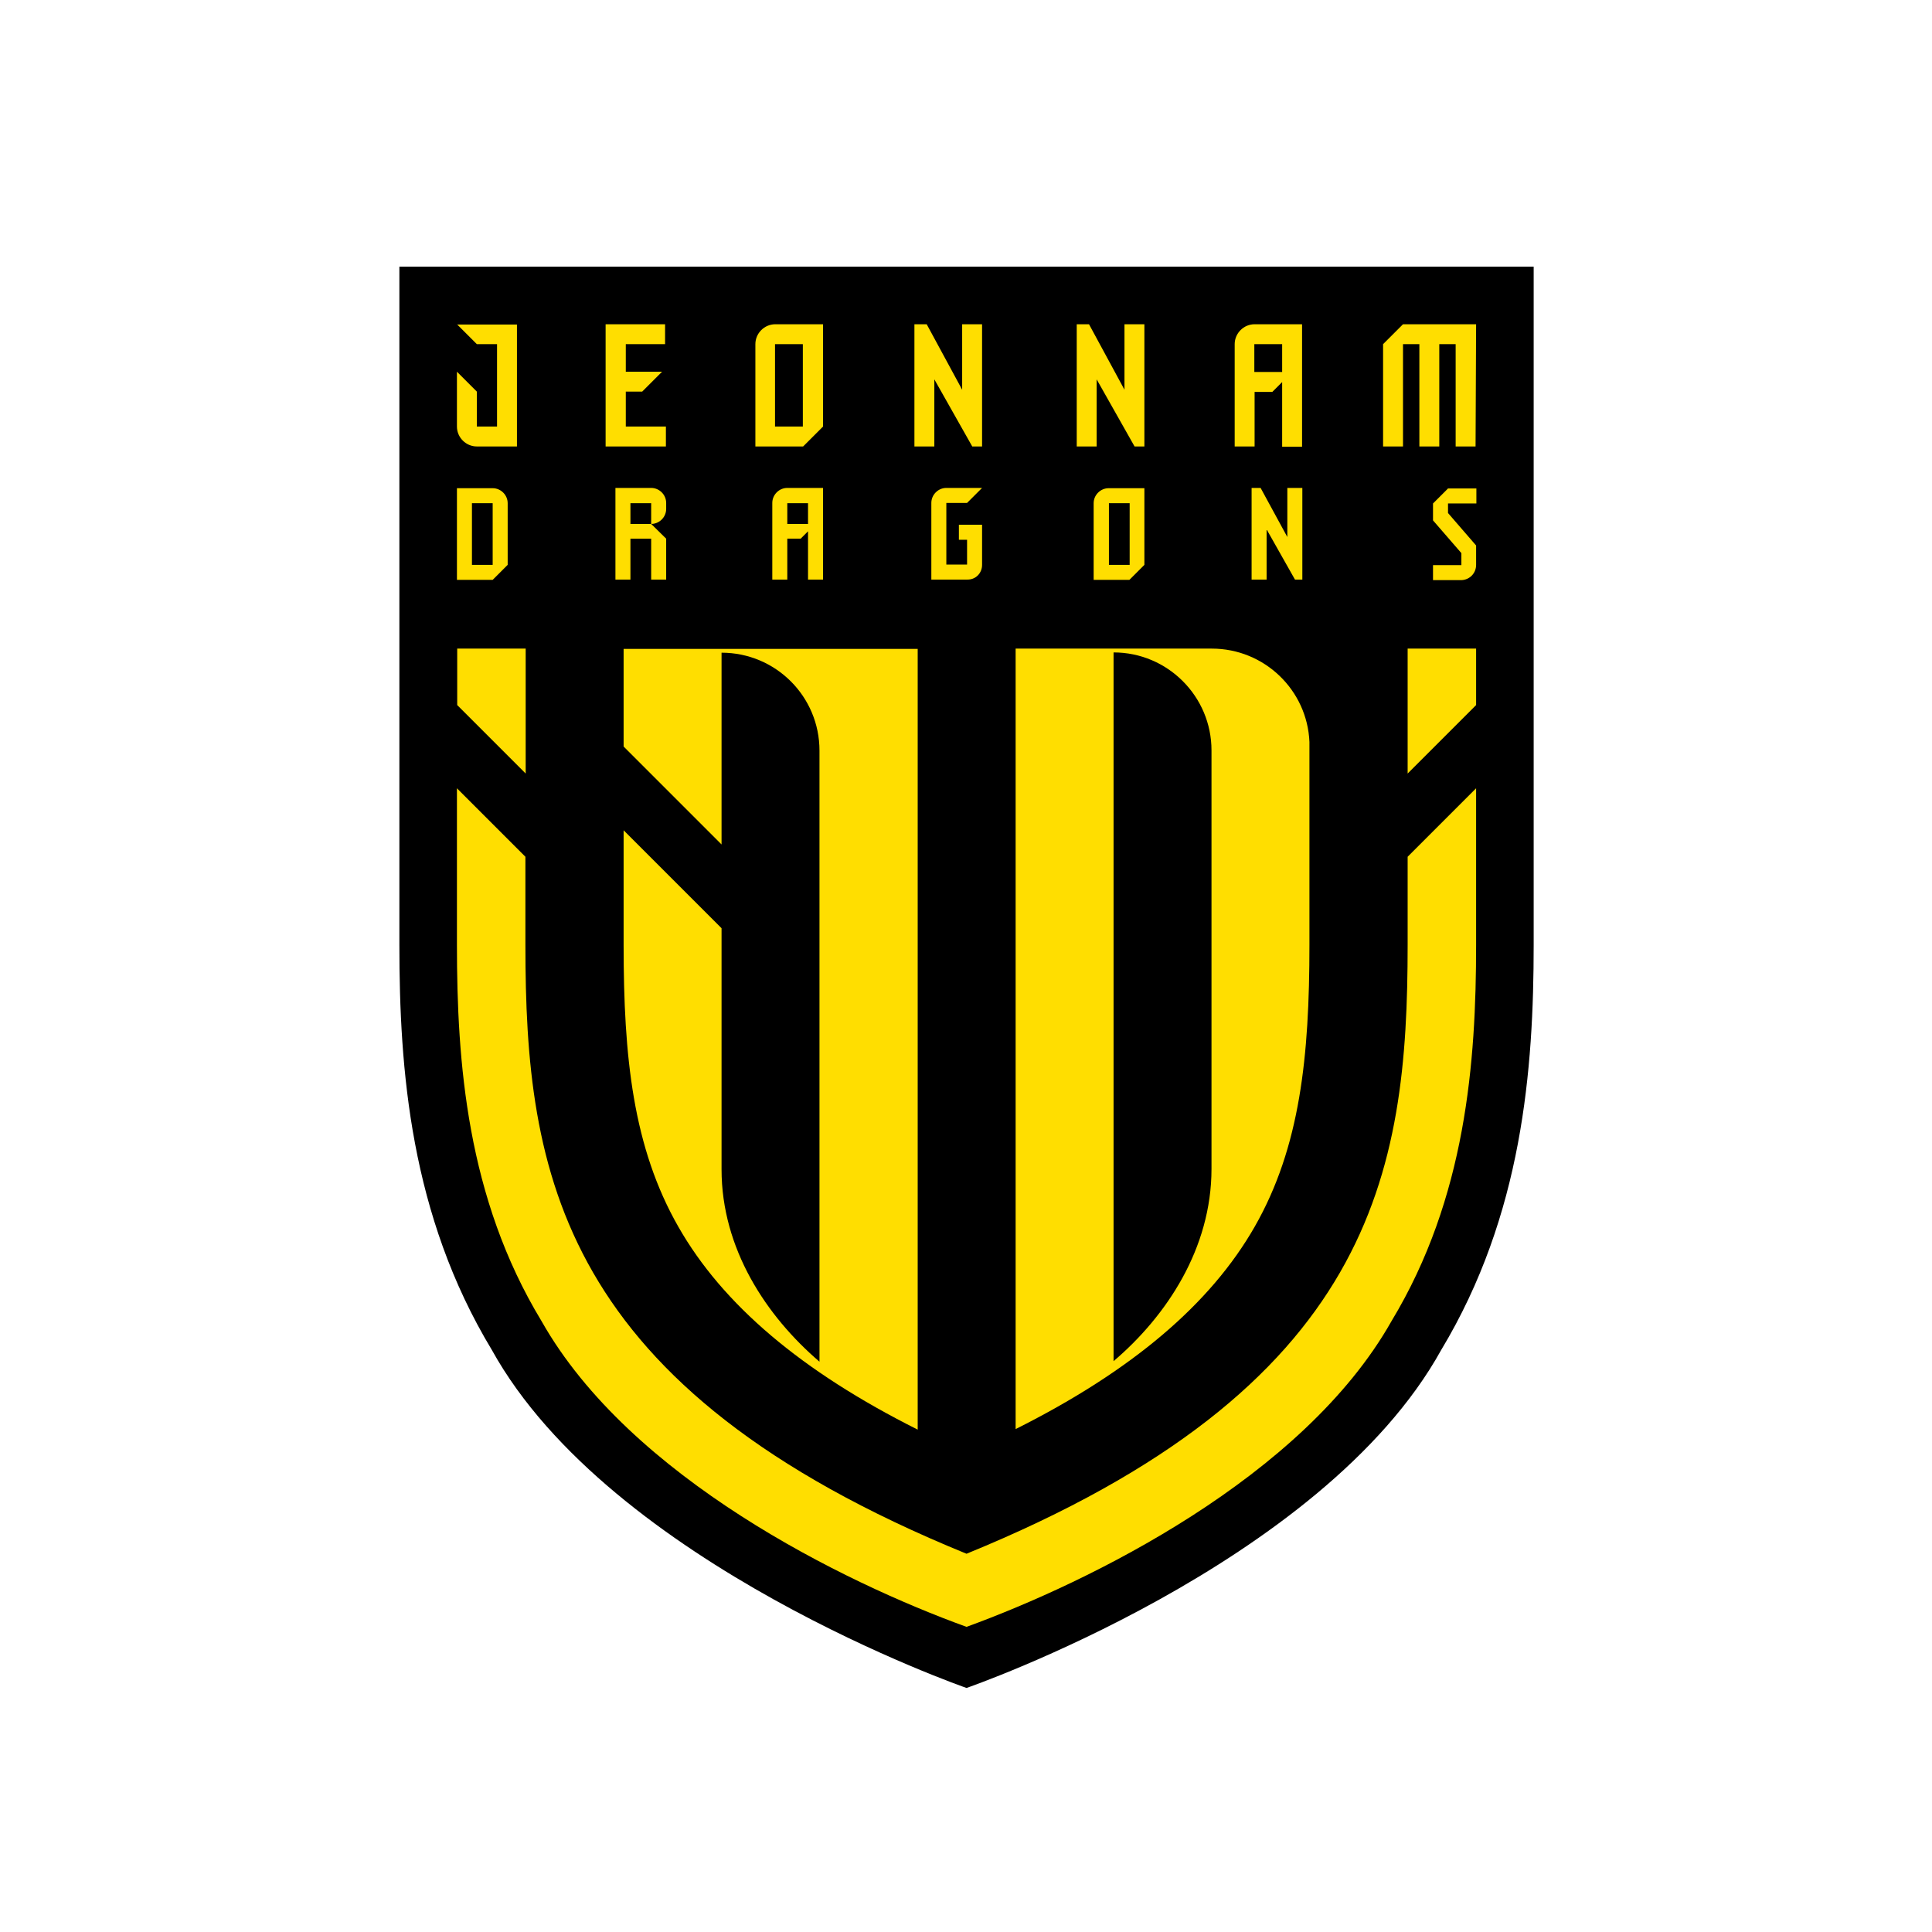 <?xml version="1.0" encoding="utf-8"?>
<!-- Generator: Adobe Illustrator 25.1.0, SVG Export Plug-In . SVG Version: 6.00 Build 0)  -->
<svg version="1.1" id="Layer_1" xmlns="http://www.w3.org/2000/svg" xmlns:xlink="http://www.w3.org/1999/xlink" x="0px" y="0px"
	 viewBox="0 0 250 250" style="enable-background:new 0 0 250 250;" xml:space="preserve">
<style type="text/css">
	.st0{fill:#FFDE00;}
	.st1{fill:none;}
</style>
<g id="Layer_1_1_">
	<g>
		<g>
			<g transform="matrix(.353 0 0 -.353 0 297)">
				<path d="M146.4,743.6V495c0-45.7,4-99,33.9-148.5c43.6-78.7,174-123.9,174-123.9s130.4,45.1,174,123.9
					c29.8,49.5,33.9,102.9,33.9,148.5v248.6H146.4L146.4,743.6z"/>
				<path class="st0" d="M229.4,685v12.8h6l7.3,7.3h-13.3v10.1h14.4v7.3h-21.8v-44.8h22.1v7.3L229.4,685L229.4,685z"/>
				<path class="st0" d="M352.7,722.5v-24l-13,24h-4.5v-44.8h7.3v24.6l13.9-24.6h3.6v44.8H352.7z"/>
				<path class="st0" d="M412.2,722.5v-24l-13,24h-4.5v-44.8h7.3v24.6l13.9-24.6h3.6v44.8H412.2z"/>
				<path class="st0" d="M541.1,722.5h-26.8l-7.3-7.3v-37.5h7.3v37.5h6v-37.5h7.3v37.5h6v-37.5h7.3L541.1,722.5z"/>
				<path class="st0" d="M294.3,685h-10.2v30.2h10.2V685z M301.7,722.5h-17.5c-4,0-7.3-3.3-7.3-7.3v-37.5h17.5l7.3,7.3V722.5z"/>
				<path class="st0" d="M167.5,722.5l7.3-7.3h7.4v-30.2h-7.4v12.8l-7.3,7.3v-20.1c0-4,3.3-7.3,7.3-7.3h14.7v44.7H167.5z"/>
				<path class="st0" d="M470,705h-10.2v10.2H470V705z M459.9,722.5c-4,0-7.3-3.3-7.3-7.3v-37.5h7.3v20h6.5l3.6,3.6v-23.7h7.3v44.9
					H459.9z"/>
				<path class="st0" d="M471.9,662.5v-18l-9.8,18h-3.3v-33.6h5.5v18.4l10.4-18.4h2.7v33.6H471.9z"/>
				<path class="st0" d="M414.1,634.3h-7.6v22.6h7.6V634.3z M419.5,634.3v28.1h-13.1c-3,0-5.5-2.5-5.5-5.5v-28.1H414L419.5,634.3z
					 M173,656.9h7.6v-22.6H173C173,634.3,173,656.9,173,656.9z M186.1,634.3v22.6c0,3-2.5,5.5-5.5,5.5h-13.1v-33.6h13.1L186.1,634.3
					z"/>
				<path class="st0" d="M238.7,649.3h-7.6v7.6h7.6V649.3c3,0,5.5,2.5,5.5,5.5l0,0v2.2c0,3-2.5,5.5-5.5,5.5h-13.1v-33.6h5.5v15h7.6
					v-15h5.5v15L238.7,649.3z"/>
				<path class="st0" d="M296.2,649.3h-7.6v7.6h7.6V649.3z M301.7,662.5h-13.1c-3,0-5.5-2.5-5.5-5.5v-28.1h5.5v15h4.9l2.7,2.7v-17.7
					h5.5V662.5z"/>
				<path class="st0" d="M360,634.3V649h-8.5v-5.5h3v-9.1h-7.6v22.6h7.6l5.5,5.5h-13.1c-3,0-5.5-2.5-5.5-5.5v-28.1h13.1
					C357.6,628.8,360,631.2,360,634.3"/>
				<path class="st0" d="M541.1,634.3v7.1l-10.3,11.9v3.5h10.4v5.5h-10.4l0,0l-5.5-5.5v-6.2l10.4-12v-4.4h-10.4v-5.5h10.4
					C538.7,628.8,541.1,631.2,541.1,634.3L541.1,634.3"/>
				<path class="st0" d="M228.6,603.6v-35.9l35.9-35.9v70.3l0,0c19.8,0,35.9-16,35.9-35.9v-224l0,0c-19.5,16.7-35.9,41.4-35.9,70.5
					v88.4l-35.9,35.9v-42.2c0-40.8,3.4-74,20.1-103.2c16.2-28.4,45-52.9,87.7-74.3v286.2H228.6z"/>
				<path class="st0" d="M444.1,412.9c0-29.1-16.4-53.9-35.9-70.5l0,0v259.8c19.8,0,35.9-16.1,35.9-35.9V412.9z M444.2,603.6h-71.9
					V317.5c42.7,21.4,71.5,45.9,87.7,74.3C476.6,420.9,480,454.1,480,495v74.4C479.2,588.4,463.5,603.6,444.2,603.6"/>
				<path class="st0" d="M192.7,603.6h-25.1v-20.7l25.1-25.1V603.6z"/>
				<path class="st0" d="M516,603.6v-45.8l25.1,25.1v20.7H516L516,603.6z"/>
				<path class="st0" d="M516,495c0-83.7-12.2-162.1-161.7-223.2C204.9,332.8,192.6,411.2,192.6,495v32.3l-25.1,25.1V495
					c0-42.9,3.6-92.7,31-137.9c32.4-57.4,110.8-95.8,155.8-112.1c45,16.4,123.4,54.7,155.8,112.1c27.3,45.2,31,95,31,137.9v57.4
					L516,527.3V495z"/>
			</g>
		</g>
	</g>
</g>
<g id="레이어_1">
	<rect x="8" y="8" class="st1" width="234" height="234"/>
</g>
<g id="_레이어_2">
</g>
<rect x="8" y="34.8" class="st1" width="234" height="180.4"/>
</svg>
